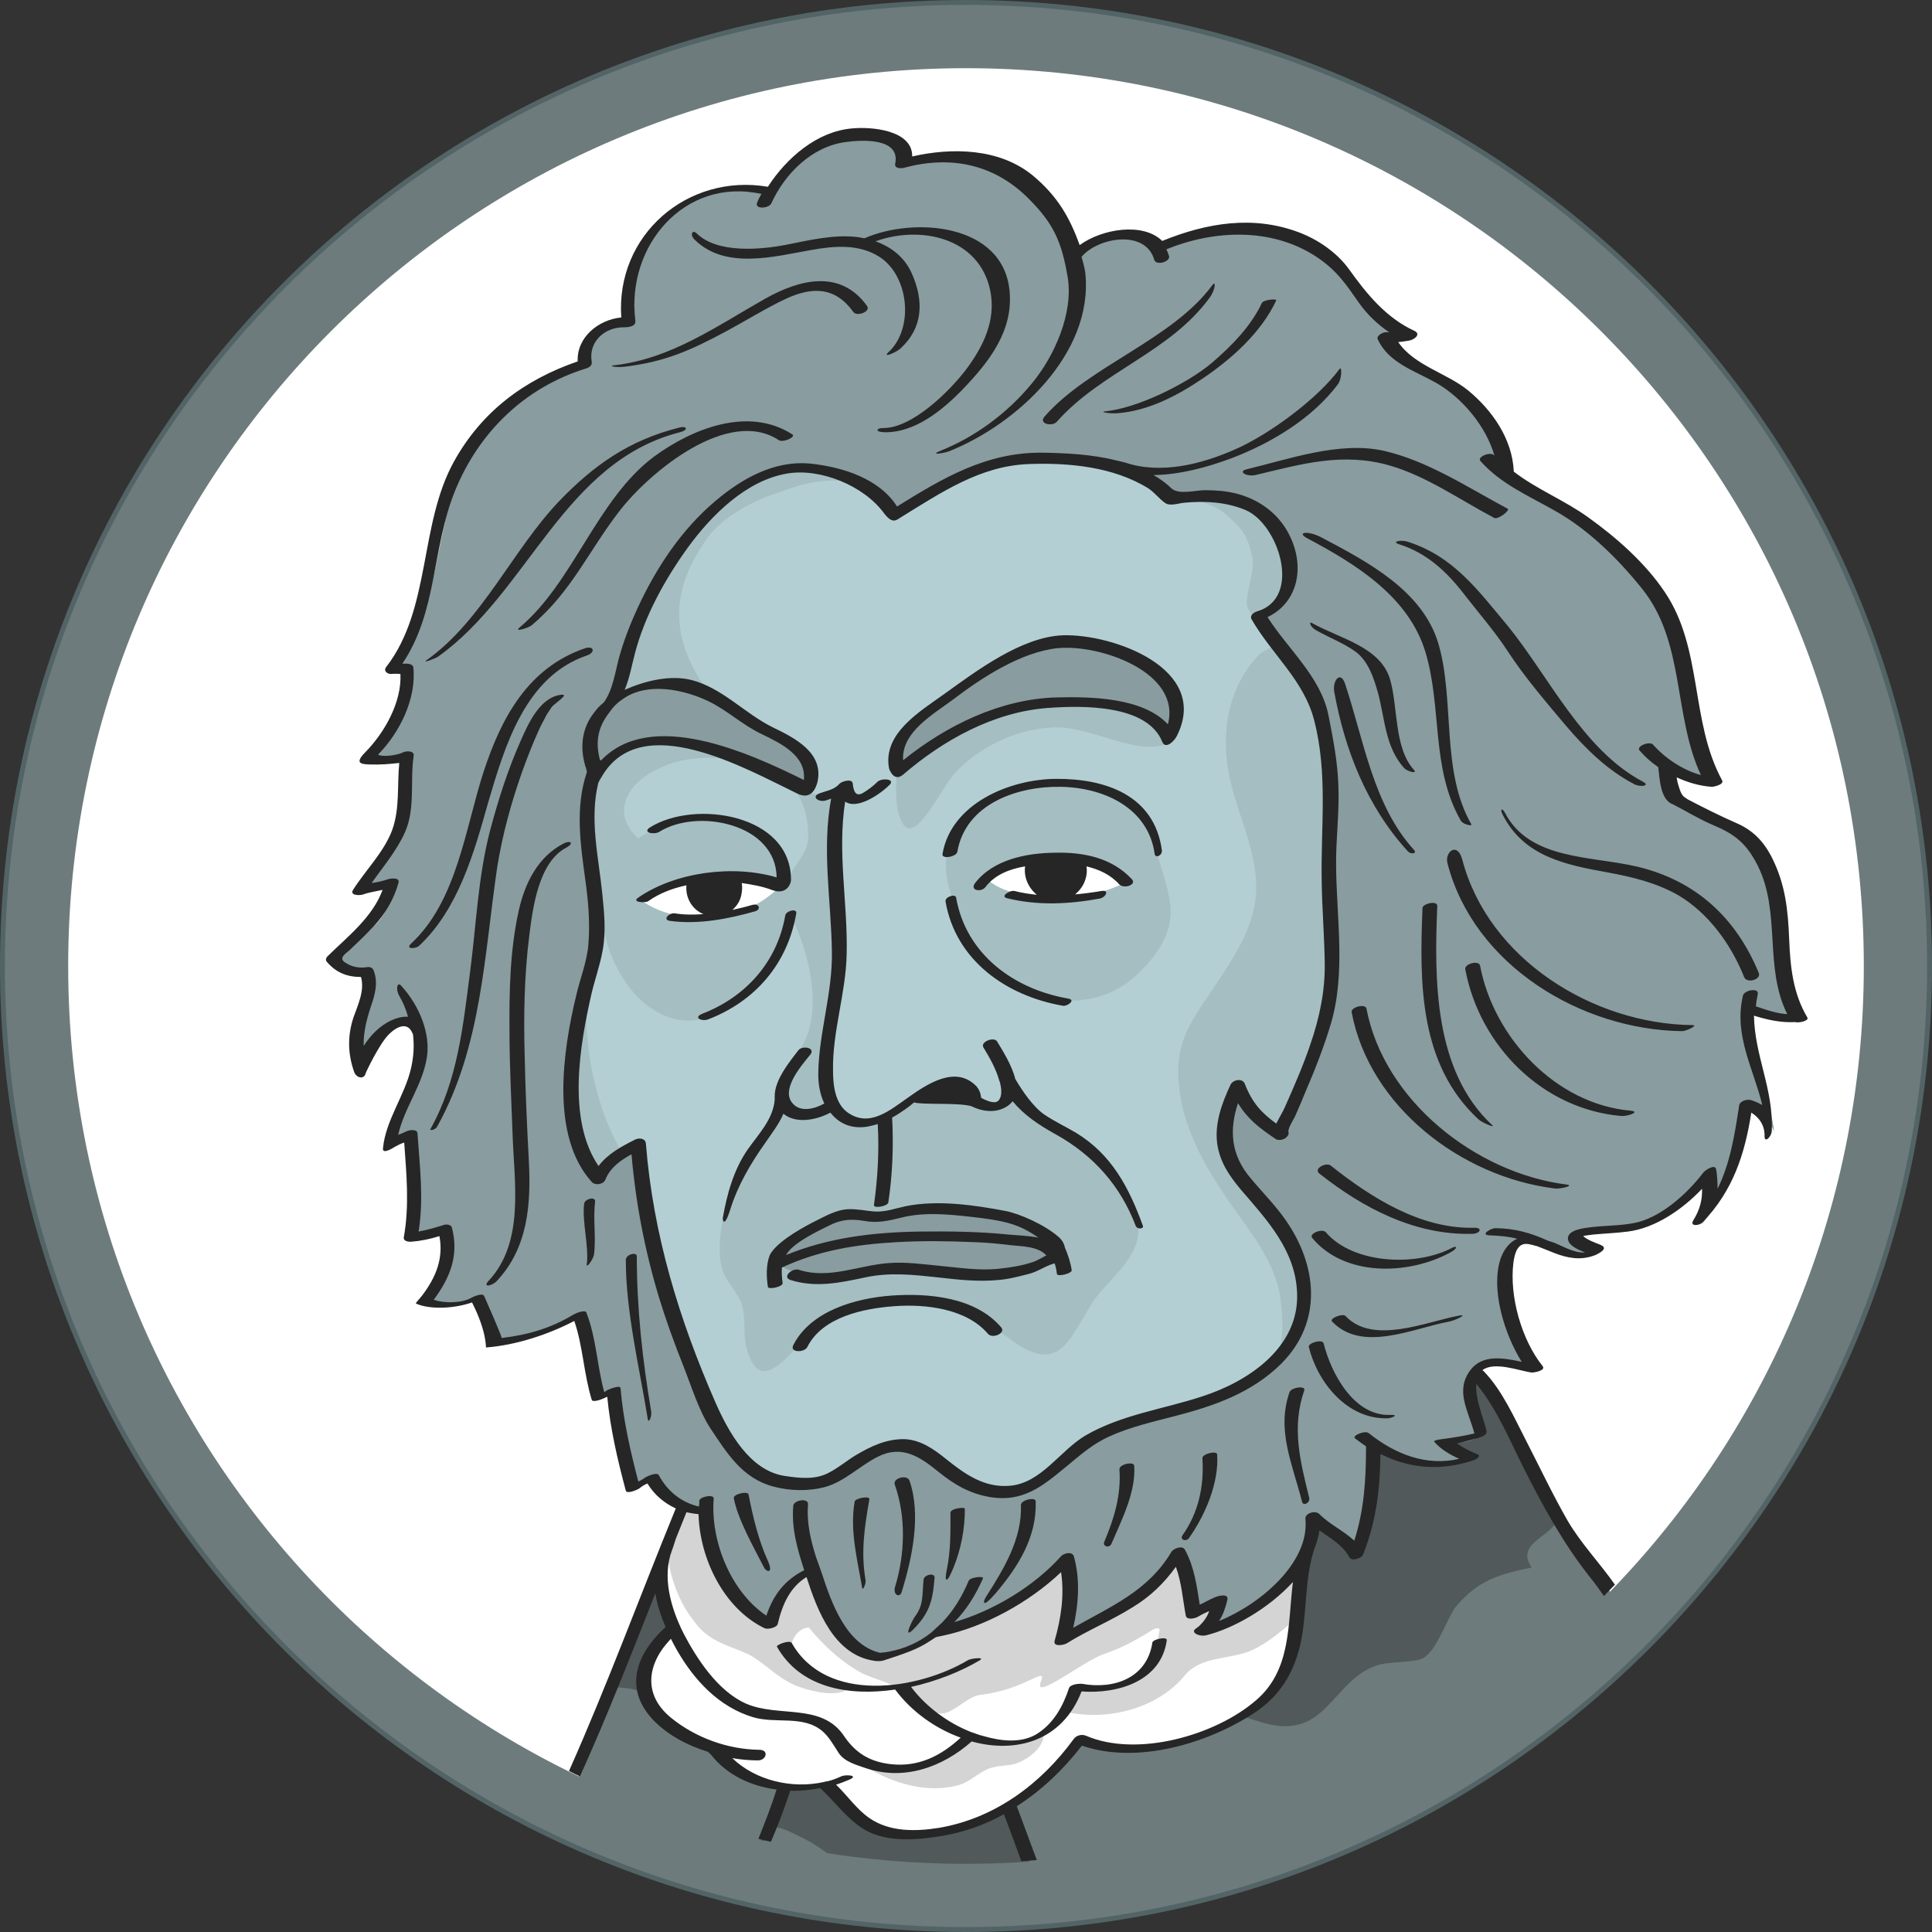<svg id="Layer_1" xmlns="http://www.w3.org/2000/svg" viewBox="0 0 510 510"><rect x="0" y="0" width="510" height="510" fill="#333333" stroke="none"/><style>.st0{fill:#fff}.st1{fill:#536466}.st2{fill:#323c3d}.st3{fill:#ccc}.st4{fill:#748b8e}.st5{fill:#a6c7cb}.st6{fill:#95b3b7}.st7{opacity:.15;fill:#fff}</style><circle class="st0" cx="255" cy="255" r="246"/><path id="XMLID_13_" class="st1" d="M153.2 479.7l37.6 14.3 38.2 7.8 41.7 1.8 43.5-10.1 49.5-17.9 38.8-20.9 27.2-24.3c-.1-.2-.1-.4-.2-.5-2.2-6-5-11.4-8.8-15.8-9.3-12-12.3-21.8-19.3-34.9-3.3-5.5-6.1-11.4-9.9-16.9-6-8.2-6.5-6-15.8-3.3-18.5 4.9-38.7 4.4-57.8 8.7-33.8 7.1-68.1 10.9-101.9 17.4-12.5 2.2-24 2.2-33.2 11.4-8.7 8.7-10.9 21.3-14.7 32.7-4.4 12-15.3 42.5-17 42.3-2.4-.3-5.7.4-9.5 1.7l11.6 6.5z"/><path id="XMLID_49_" class="st2" d="M198 492.6c-.5 1.3-1 2.6-1.4 3.8 2.5-4.4 4.7-8.8 6.5-13.7-1.9 1.1-2.7 4.4-5.1 9.9zm52.8-19.3c-10-.7-19.3-3.6-28.5-6.4-15.7-6.4-13.6-7.1-17.1 8.6-.6 2.5-1.3 4.9-2.1 7.2 1.5-.8 3.6-.2 7.8 2 7.8 3.6 10 7.8 18.5 10.7 8.6 3.2 19.9 3.6 28.4 8.1h18.9c-2.9-7.2-5.8-14.4-9.2-21.7-4.3-9.9-4.5-7.7-16.7-8.5zm-77.8-56l-.9-.4c-1.5 4.7-3 9.6-5.1 14.3-1.7 4.3-4.7 9.2-4.9 14.1 2.8.4 6 .2 8.1 2.1 0-3-.2-5.3 1.5-8.1 1.3-2.4 4.5-7.3 5.6-9.4 1-2.4-3.5-12.9-4.3-12.6zm236-18.9c-1.1-8.8-12.4-28-18.6-35-11.4-12.1-25.4-2.1-38.2 7.2-17.8 12.1-20.7 24.3-21.4 44.2-.7 13.6-2.9 29.2-13.6 37.8 8.6-2.9 15.7 4.3 24.3 2.9 9.3-1.4 12.1-12.1 21.4-15.7 3.6-1.4 10-.7 12.8-2.1 3.6-2.1 5.7-9.3 8.6-13.6 5-5.7 9.1-8.2 20-10.3-4.4-6.8 5.5-7.9 7-13.1l-2.3-2.3zM195.9 498.6c.9-2.4-.2.2.7-2.1-1.4 2.4 2.2-.3.7 2.1h-1.4z"/><path id="XMLID_14_" class="st0" d="M180.7 398.5c-3.2 4.8-6.7 10.2-6.4 16.3.3 5.1 5.1 12.4 2.9 17.2-1.6 3.2-5.4 4.8-6.4 8.9-1 3.5-.6 6.1 1.3 9.2 3.5 6.4 12.4 7.7 18.5 11.2-1.6 4.5 13.1 10.5 17.5 11.2 3.2.3 7.7-1.9 10.5-.6-.3 0 2.9 3.5 3.2 4.1 1.3 1.3 2.9 2.6 4.1 3.8 12.1 10.2 33.5 1.6 44.3-6.7 3.2-2.2 6.7-5.1 9.2-7.7 4.8-4.5 3.2-6.1 9.9-5.1 7 1 13.8 1.2 21.2-.1 16.3-3.2 30.2-15.6 31.2-32.5.3-4.8.6-10.2.3-15-4.8 9.3-14.7 13.7-23.9 17.2 1-1.6 1.6-3.2 1.9-5.1-6.4 4.8-6.7-9.3-8.9-13.7-3.5 8.9-21.4 18.5-30.3 20.4 1.3-5.7 1.6-13.1.3-19.1-1.6 3.8-7.7 6.1-10.8 8.6-4.1 2.9-8.6 5.1-13.4 6.7-5.1 1.9-8.6 3.5-13.1 6.1-3.5 1.6-8.3 4.5-12.1 5.1-.3-3.2-3.2-1.9-5.4-3.2-2.6-1.6-3.8-3.8-5.4-6.1-3.5-4.8-6.7-9.6-8-15.3-3.8 2.9-7.3 10.2-8 15-2.9-1.9-6.4-1-8.9-3.5-1.6-1.3-5.4-6.4-6.1-8.3-1.3-2.9-1-6.7-1.6-9.9-.6-2.9-1.9-5.7-2.2-8.9-1 0-4.5-.3-3.5-.3"/><path id="XMLID_32_" class="st3" d="M342.9 413.9c-6.6 5.5-14 13.7-22.8 16.2 8.8-9.9 7.4-21.4-5.2-27.4-9.9-4.4-25.2-.3-35.9.5-18.4 1.4-37.3 7.7-55.9 2.7-9.6-2.5-18.9 0-28.5-.5.5-3.3-6.9-12.6-10.7-11.2-3.6 1.1-7.1 10.7-6.9 12.9l-.8.3c-.3 6.6 2.7 15.1 6.6 20 4.1 6 8.8 6.6 14.8 9.3 4.7 2.5 8 6.9 14 8.8 3.3 1.1 9.9 2.7 12.6 0-3.8-1.4-13.2-3.8-15.1-7.7-1.4-3 .8-8 4.4-8.2 3.8 4.7 9.1 9.6 14.5 12.3 5.2 2.2 8.8 2.7 12.9 6.3 2.2 1.6 4.9 4.4 8 4.1 3-.3 6.7-4.6 9.9-4.9 12.2-1.4 17.8-8.1 15.9-3.3-1.9 4.9 11.2-5.5 16.5-7.4 5.1-1.7 9.1-4 13.3-6.6.6-.4 1.7-.3 1.6.1-.9 5.8-2.4 10.8-8.1 13.6-2.7 1.1-9.2 1.9-12.2 2.5-4.7.5-1.8 1.4-4.8 5.5 11.2 2.7 24.7-.8 31.8-9.6 4.1-4.9 11.2-4.1 17-6.3 5.2-2.2 8.5-5.5 12.6-8.8.3-4.4.8-8.8.5-13.2zm-86.6 44.6c-2.1.2-3.5 3.3-5.8 4.5-4.4 2.3-5.9 4.1-11.2 4.2-2.5.1-7 .2-10.5-.7 7 4.4 16.4 7 24.3 4.7 2.9-.8 5.2-3.3 8.1-4.4 2.3-.8 4.6-.6 6.8-1.2 3.1-1 7.5-4.1 7.5-7.7-3.9.6-3.7 2.4-7.8 2.5-2.2.1-9.3-2.1-11.4-1.9zm-30.9 6.6c.8.7 2.1 1.1 3.4 1.5-1.2-.8-2.4-1.6-3.4-2.4v.9z"/><path id="XMLID_12_" class="st4" d="M462.2 267.9c4.1-.3 8.2 0 11.8 1.2-5.7-10.7-4.3-24.7-5.7-36.3-1-8.3-7.3-11.3-14.3-15.7-5-3-16.3-6.7-14.7-13.7 3.7 1 9 1 11.7 3.7 0-3.3-2-6.3-3-9.3-5.3-15.3-.3-30.3-11.7-43.7-5.7-6.7-12.7-14-20.3-18.3-5.3-3.3-18-7-20-13.3.3 0 .7.3.7.3.3-9-8.7-18.3-16.3-22.3-5-2.3-21.7-9.7-8.7-13-4-2.7-8.3-6.3-11.3-10.3-2.3-2.3-3.3-5.7-6.3-7.3h-.1c-.6-.6-1.5-1.4-2.7-2.2-5-3.5-12-6.5-17.5-6.5-10.2-.5-19.1 1.4-28.8 3.8-.4-.2-.7-.3-1.1-.4-4.7-7-14.3-.3-20.1 1.1-3.5-7.5-12.5-18-19.5-22-8.5-4.5-16.5-2.5-24.5-1 0-8.5-16.5-7-22-5-8.5 3-12.5 10-13.5 14-20-7-32.5 8.5-37 16.5-3 6 3.5 17-2.5 17-7 0-10 6-10.5 12l-2-1c-12 4.5-23.5 13.5-29.5 25.5-8.5 16.5-6 40-19 54.5 10-3-2 20.5-6.5 24 3-.5 6.5.5 9.5.5.5 13-3 24.5-12.5 34 1.5-.5 7-1 8.5-1.5 1.5 10.5-9 14.5-15 20.5 7 2.5 11.9 2.6 8.5 11.5-.5 5.5-2 11-.5 16.5 3-6.5 12-18.1 15-8 2.6 8.8-5 20-7.5 28 9.5-6 6.5 19 5.5 24.5 3.2.6 6-1.5 9.5-1-.5 9 1.5 10-5 18 2.9 1.1 9 2 12.5 0 2.5 3 4 8 4.5 11.5 6.2.3 16-4 23-7 1.5 6.5 4 14.5 5.5 21 1.5-.7 2.9-1.3 4.3-1.9 1.4 7.8-.7 18 4.2 25.9 6-5 11.5 7 19.5 6 3.5 13 5 23.5 17 30.5.5-6 5-12 10.5-14 1.5 5.5 7.1 18.6 16 22 5.8 2.2 16-4.8 22-11.3-.5 2.5-2.5 2.8-3 4.8 14.5-1.5 20.3-8.5 33-18.5 0 7 1 13.5-1.5 20.5 12.5-9 23.8-7.4 30.3-22.4.5 5 5.2 11.6 4.2 16.6 4-2 2.8-4 7.3-3.5-1.5 3.5-1.5 3.2-3.5 6.2 16.4-3.7 24.9-15.2 28.3-27.8 4.5 1.5 8.5 5 11.2 9.6 3-9 5.8-21.7 3.3-31.2 5.9 7.3 19.3 7.2 25.8 5.2-1.2-1.6-3.5-4-5.2-5.2 2.4 1.3 5.4.3 8.3-1-1.5-8.5-9.2-23.9 14-17.5-3.5-4.5-10-30-3.5-33 6-3 19.5 8 19 0-2.5-.5-5.5 1-3.5-2 1-1.5 9-2 11-2 7-1 18-7.5 23-13-.5 3 1.4 4.9-1.5 11.5 4.5-6.5 8-11 9-19 1-5 1.5-8 5-12.5 2.5 3.1 3.9 4.3 5 7-.6-7.3-6.7-21.3-6.1-30.8z"/><path id="XMLID_10_" class="st5" d="M337.3 300.1c5.2-7.6 11-23.4 12-32.7 1.7-14.1 1.8-28.9 1.5-43.4-.3-8.6.3-24.9-1.7-33.5-2.4-8.6-4.9-9.1-9-16.7-1.4-2.4-6.5-7.6-6.2-10.4.7-3.4 6.2-5.9 6.9-10 1.4-7.9-4.4-18-12.6-21.1-6.9-2.4-11.5-.3-18.7-2-7.2-1.4-13.4-7.2-21.3-8.9-15.1-3.1-32.7 1.4-45.4 10l-.7.7c.7-.3-5.2 3.4-7.2 4.1-.2 0-.5.1-.7.1l1.1-1.5c-3.7-9.7-19.1-12.4-27.9-10.7-12.1 2.4-24.6 13.6-29.9 24.5-3.3 6.7-7.4 12.6-9.4 19.9-1.7 6.1-4.9 10.2-5.5 16.5-5.9-.9-8.6 14.6-4.5 16.6-.3 5.9-3.4 11.6-3.1 17.8.3 5.2 1 11.3 1.8 16.5 1.9 13.3-1.3 24.7-3.1 38.2-1.7 13.1-3.5 24.9 4.7 35.8 1.2-3.2 5.6-7.7 9.3-7.1 1 5.5 1.8 11.1 3.5 16.8 1.9 6.2 3.7 12.8 5.2 19 2.7 11.5 5.8 21.5 10.3 32.6 2 5 4.1 9.4 7.5 13.5 2.8 3.5 8.7 6.5 13.1 7.3 1.4.2 1.8-.1 3.2-.4 1.1-.3 2.3-.2 3.1-.4 1.5-.4 3.1-.1 4.5-.7 1.5-.6 1.8-1.5 3.1-2.3 2.3-1.5 4.6-2.8 6.9-4.1 2.5-1.4 6.1-1.1 7.7-3.7 2.2 2 8 3 10.8 4.6 4.8 2.8 13.2 9.5 18.7 8.8 9.3-.7 12.9-8.1 20.8-12.6 8.6-5.2 14.5-6.9 24.1-9.3 16.5-4.5 42-15.8 33.4-37.5-1.7-4.5-5.9-9.6-8.6-13.7-2.8-4.1-4.1-6.6-7.2-10.7-5.2-7.6-4.8-13.4-.7-22 2.6 2.5 8.1 8.7 10.2 12.1z"/><path class="st6" d="M251.7 204.5c6-6.9 16.2-11.9 25.4-12.4 8.8-.9 19.1 5.5 27.4 5 12-.9-3.4-8.3-8-9.7-6.9-2.3-14.8-2.3-21.7-1.8-8.8.5-37 6-37 17.6l-.9.5c-.5 2.3-.5 6.5 0 9.7 2.8 13.8 10.2-3.3 14.8-8.9zm-66-23.6c-8.4-12.7-8.8-24.6.3-37.8 3.7-6 12-10.6 18.9-12.9 5.1-1.8 11-4 18.5-3.2-9.7-11.1-34.2 4.3-41.1 13.1-9.7 11.6-18.5 28.5-18 43.3 7.6-3.6 15.4-3.8 21.4-2.5zm.3 0c-.1 0-.2 0-.3-.1.1.2.2.4.3.5v-.4zm-31.1 85.5c0-.2.1-.4.1-.6 0-.2.1-.4.1-.7.4-2.3-.1-1.5-.2 1.3zm175.8-118.7c.5 3.2-2.3 10.2-1.4 12.5 1.2 3.1 3.1 3.6 5.2 2.4.7-2 4.1-3.7 5.2-7.6 1-3.6 0-11.4-1.6-14.5-5.9-11.9-15.1-7.5-23.2-9.5 0 0 0 1.1-.1 1.1 3.9.4 7.4 2.1 10.3 5.1 3.3 2.6 4.7 5.8 5.6 10.5zm-44.4 154.9c-6-6-13-6.3-19.3-13.6-4.2 5.1-9.8 0-14.9-.4-6.5-.5-10.2 2.3-16.2 4.6-6.2 1.8-8.2 5.3-14.6.1-.3-2-3-7.4-3-9-.5-9.2 4.2-18.5 3.8-27.7-.5-8.8-1.4-12.8-.4-21.6.5-7.4-1-17.4-.5-25.9-6.4 2.1-9.2-.9-14-3.2 3.6 2.9 5.8 7.1 6.1 13.4.5 6-2.8 7.4-5.1 12.5-1.5 3.1-2.4-2.1-3.2-6 0 0-10.2-10.6-19.9-9.7-6.4.9-12 2-16.6 5.2-6.5-5.6-4.4-13.7 5-18.2 6.9-3.7 16.6-3.7 24-1.8.6.2 1.1.3 1.6.5-.7-.4-1.4-.7-2.1-1-8.3-3.7-17.6-7.4-26.3-5.5-23.9 4.6-13.5 27.6-13.2 44.9 0 1.7.3 2.8 1.4.7.7 15.6 13.3 33.1 28.9 27.4 14.4-5 21.1-26.4 21.7-25 3.7 7.9 6.5 19.2 4.2 28-1.7 6.7-8.3 12.7-7.1 19.5-7 13.4-17.8 25.1-16.5 41.3.5 5.5 3.2 6.9 5.5 11.6 1.4 3.7.5 7.9 1.4 12 4.2 15.3 12.9-1.8 19.9-6 17.1-10.6 35.1-7.3 50.8 4.6 11.6 7.9 14.3 0 19.9-9.2 4.2-7.4 13.9-12.5 12.9-22.2-.8-6.1-9.5-15.6-14.2-20.3zm-79.9-9.4l.3-1c-.1.3 0 .7-.3 1zm.4-1.3c-.1.1-.2.2-.2.3l.2-.7c0 .2.1.3.2.5-.1-.1-.1-.1-.2-.1zm70.3-86c-6.9.5-27.9 8.4-27.3 20.7-1 7.3 4.4 17.9 7 22.3 5.5 9.2 14.3 15.3 25 15.3 10.6 0 17.6-4.6 23.6-12.9 6.5-9.7 2.8-15.7 0-26.3-3.4-13.6-14-19.6-28.3-19.1zm61.5 94.6c2.6-10.4 8.8-20.8 11.4-31.7 2.1-9.4 1.6-20.8.5-30.1-1.6-20.8 5.1-40.5-6.8-58.2-2.1-3.1-5.6-6.5-7.5-10-.9.6-2.8 1.3-3.7 2.2-7.9 7.9-10.2 19.9-8.3 30.5 1.8 10.6 7.4 20.3 7.4 31 0 10.6-6.5 19.4-12 27.7-6 8.8-9.7 14.3-8.3 25.4.9 9.2 6 19.4 11.1 26.8 5.5 8.8 12.9 16.2 15.3 26.8.9 4.6 1.8 15.7-1.8 19.4l.5-.5c.5.5 1-.2 1.6.2 6.3-8.2 9.8-17.2 5.5-26.7-6.2-15.1-32.7-27-16.6-46.2-.2 6.1 7.1 10.3 11.7 13.4zm-139.4-98.7c2.4 1.2 5.1 2.7 8 4.1-2.2-1.7-4.9-3-8-4.1zm-44.3 62.6c-2.5 13.9-6.7 32.7 2.1 46.1 2.3-2.3 4.5-4.7 7.3-6.1-6.5-10.7-10.2-26.8-9.4-40z"/><path id="XMLID_23_" class="st4" d="M271.1 322.3c-2.9-1.5-6.9-1.5-10.1-2.2-6.5-1.1-14.1-2.2-20.7-1.1-3.6.7-6.9 2.5-10.5 2.5-3.6 0-5.4-1.8-8.7-.7-3.6 1.1-17.8 10.9-16.7 13.4l.7-.7c9.4 6.5 21.4 1.8 31.9 1.4 14.1-.7 31.5 5.8 43.1-4.3-3.2-2.5-5.4-6.5-9-8.3zm17.6-151.6c-16.9-2.4-28.6 6.2-42.3 15.1-2.4 1.7-18.9 16.2-7.6 16.9 2.8 0 7.6-5.9 10-7.2 3.1-2.1 6.5-3.4 10-4.8 13.1-4.8 32.7-9.3 45.1-1.4 1.4 1 3.4 3.1 4.1 3.4l.7.3c6.2-13.3-7.2-20.2-20-22.3zm-75 35.8c7.2-4.8-11.4-14.8-14.1-16.5-9.6-5.5-18.6-11.4-29.9-8.6-5.5 1.4-11.4 4.5-12.7 10-.3 2.1 0 5.2 0 7.6 0 1.7-.3 4.8 0 3.8l.7 1c8.9-11.7 21-9.6 35.8-5.9 3.7.7 17.4 10.3 20.2 8.6z"/><path class="st0" d="M260.1 231.7c4.6 4.4 11.7 4.9 17.5 5.1 7.1.2 13.4-.6 20.3-4.3-5-4.7-12.9-5.9-19.7-5.9-6-.2-15.1.6-19.2 5.7m-53.4 2.1c-5.6 4.8-7.4 5.2-13.3 6.6-6.2 1.4-15 2.2-22.7-3.1 9.9-8.1 26.1-6.6 36.4-4.9"/><path class="st1" d="M0 255C0 114.2 114.2 0 255 0s255 114.2 255 255-114.2 255-255 255S0 395.8 0 255zM87.4 87.4C44.5 130.3 18 189.5 18 255s26.5 124.7 69.4 167.6C130.3 465.5 189.5 492 255 492s124.7-26.5 167.6-69.4C465.5 379.7 492 320.5 492 255s-26.5-124.7-69.4-167.6C379.7 44.5 320.5 18 255 18S130.3 44.5 87.4 87.4z"/><path d="M214.1 66c6.1-1.1 12.7-1.7 18.2 1.9 7.7 5.1 9 18.9 2.2 25.1-1.7 1.6 2 .1 3.2-1 6-5.5 6.2-12.6 3-19.8-1.9-4.3-5.4-7-9.6-8.5 11.9-4.3 27.4-1 30.3 13 1.6 7.9-1.9 14.9-6.5 21-4.3 5.6-14.2 15.5-22 15.3-1.4 0-2.1 1 .5 1.1 8.1.2 15.5-5.9 20.8-11.4 7-7.3 13.3-15.4 12.3-25.9-1.7-17.9-25.3-19.6-38.3-13.9-.5-.1-1.1-.2-1.7-.3-6.3-.8-12.8.8-18.9 2-6.7 1.3-18.2 2.4-23.7-3-1.2-1.1-1.8.4-.6 1.6 8.1 8.1 21.1 4.5 30.8 2.8zm-16.5 328.5c-.2-1-4.1-.1-3.9 1 1.1 5.7 5.4 13.2 8 18.3.5 1.1 2.7 1.9.9-2-2.4-5.3-3.9-11.6-5-17.3zM164.9 96.8c10.7-1.3 17.4-4.3 26.9-9.4 5.2-2.8 10.3-6 15.6-8.5 7.1-3.3 13.1-3.2 17.9 3.5.9 1.2 4.6-.1 3.6-1.6-7-9.8-17.8-7.1-27-1.9-12.9 7.3-24.6 15.7-39.5 17.5-2.1.1-.2.7 2.5.4zm7.8 23.7c-15.1 11.2-21.3 33.2-35.5 45.1-1.7 1.4 2.2.2 3.1-.5 10.6-8.9 15-19.6 23.3-30.3 8-10.3 28.7-27.4 42-18.6 1.1.7 4.5-.8 3.6-1.5-11.7-7.6-26.7-1.4-36.5 5.8zm-18.5 197.2c-.6 4.7 1.3 11.3.7 16-.2 1.4 1.7-1.3 1.9-2.5.6-4.7-.3-9.3.3-14 .1-1.5-2.7-.7-2.9.5zm13.9 13.9c0-1.2-2.9-.5-2.9 1 0 13.7 3.6 28.4 5.8 42 .2 1.3 1.1-.6.9-2-2.3-13.6-3.8-27.2-3.8-41zm-18.7-107.8c2.3-1.2 1.2-2.1-.7-1.1-6.7 3.5-10.1 10.4-11.7 17.4-2.4 10.6-2.6 21.7-2.5 32.5 0 8.9.5 17.8.8 26.6.4 12.9 3.3 28.7-6.4 39-1.6 1.8 1.1 1.2 2.2 0 8.3-8.8 9.1-20.4 8.5-31.8-.5-9.2-.9-18.5-1.1-27.7-.3-10.5-.1-21.2 1.2-31.6.9-7.2 2.4-19.4 9.7-23.3zm-11.7-19.7c1.4-3.9 2.9-7.8 4.6-11.5.6-1.4 1.4-2.7 2.1-4.1l1.2-1.8c.7-1 5-3.6 2.5-3.3-5.5.7-8.5 7.3-10.5 11.8-3.5 7.8-6.1 16-8.3 24.3-3.1 12-3.6 24.8-5.2 37-1.9 14.6-3.3 28.7-10.5 41.6-.2.4 1.3.2 1.8-.7 11.8-21.3 12.4-45.3 15.9-68.8 1.4-8.5 3.6-16.5 6.4-24.5zM155 173c2.2-.8 1.8-2.6-.5-1.9-15 5.1-22.1 18.2-26.8 32.5-4.9 15-7 34.2-19.2 45.5-1.6 1.5 1.2 1.4 2.1.6 10.4-9.7 14.6-24.8 18.3-38 4.4-14.9 9.8-33.2 26.1-38.7zm-39.3.3c23.8-17 33.1-51.4 63.8-59.2 2.3-.6 1.9-1.8-.3-1.2-13.1 3.3-22.5 9.9-31.7 19.5-12.1 12.7-20.3 31.5-34.8 41.8-1.6 1.1 2.3-.4 3-.9zm248 9.4c1.9 6.9 1.9 14.5 7 20.1.9.9 3.5 1.5 2.6.5-5.4-5.9-4.2-16.8-6.4-24.1-2.6-8.5-13.4-10.7-20.5-14.7-1-.6-.6.9.9 1.8 3.5 2 7.3 3.4 10.5 5.7 3.4 2.5 4.8 6.9 5.9 10.7zm24.7 34.9c-8.1-14.1-4.3-32.7-8.7-47.7-4.2-14.1-18.9-21.7-31-28.1-3.5-1.8-6.6-1.3-3.6.3 12.8 6.8 26.8 15.4 31.2 30.1 4.4 14.7 1.4 30.6 9.3 44.4.5 1 3.1 1.6 2.8 1zm-16.7 7.2c.8.8 2.4.5 1.6-.4-10.8-11.8-13.3-29.1-18.2-43.8-1.2-3.7-3.4-1-2.9 2 2.8 15.4 8.6 30.3 19.5 42.2zm3.8 14.9c-.8 19.8-.9 41.3 14.8 55.8 1 .9 4.6 2.4 3.6 1.5-15.4-14.3-15.3-38.4-14.5-57.8.1-1.6-3.8-.7-3.9.5zm38.1 73c-24-3-48.3-22.2-52.9-46.5-.3-1.3-4.1-.4-3.9 1 4.7 24.9 28.9 43.4 53.4 46.5 1.3.3 5.6-.7 3.4-1zm16.9-19.5c-19.8-1.7-36.2-19.3-39.8-38.3-.3-1.5-4.2-.5-3.9 1 3.8 20.2 20.4 36.9 41.2 38.7 1.7.1 5.1-1.1 2.5-1.4zm-99.1-167.8c12.2-2.9 23-6.1 35.5-2.5 9.7 2.8 18.6 9.1 27.5 13.8 1 .6 4.3-2 3.6-2.4-10.5-5.6-21-12.6-32.7-15.3-11.7-2.6-25 2.2-36.3 4.9-2.3.6.1 2 2.4 1.5zm-39.9-16.8c-.9.1.8.6 3.3.5 8.3-.6 15.9-4.6 22.7-9.2 7.7-5.2 15.4-12.1 19.4-20.6.2-.5-3.4-.2-3.8.7-3 6.3-8 11.3-13.2 15.8-6.4 5.4-19.8 12.1-28.4 12.8zm155.2 162c-26.2-.3-53.8-17.4-60.7-43.7-1.3-4.8-4.7-2-3.9 1 7 27 35.4 44 62 44.3.9 0 4.5-1.6 2.6-1.6zM279 111.3c11.8-13.3 29.7-18.2 40.3-32.7 1.5-2 1.8-4.8.7-3.3-10.6 14.4-32.6 21.3-44.3 34.7-1.6 1.9 2.1 2.7 3.3 1.3zm92.6 31.7c-1.8-.6-4.5 0-2.2.7 7.3 2.3 12.6 7.3 17.2 13.3 3.8 4.9 8 9.7 11.4 14.9 4.5 6.9 10.1 13.4 15.4 19.7 5.2 6.1 10.9 11.7 18 15.4 1.7.9 4.4.4 2.2-.7-15.8-8.4-24.7-27.7-35.6-41.1-7.8-9.3-14.2-18.3-26.4-22.2zm60.7 85.8c-12.1-2.9-28.5-1.7-35-14.2-.8-1.5-1.5-1.1-.5.7 5.6 10.8 16.5 13 27.6 15 6.5 1.2 12.8 2.7 18.6 6 8.1 4.8 14 13.1 17.4 21.6.7 1.8 4.5.7 3.9-1-6-14.6-16.6-24.4-32-28.1zM225.6 396.4c-1.3 7.6.7 15.2 2 22.8.1.8 1-1 .9-2-1.3-7.5-.3-14 1-21.5 0-.9-3.8-.2-3.9.7zm113.8-74.3c-2.7-3.9-6.2-7.4-9.2-11-5.4-6.3-5.7-12.9-3.4-19.9 2.4 4 5.4 6.4 9.7 9.3.7.7 2.4.5 3.2-.4.4-.4.6-.9.4-1.3-.1-1.1 1.4-3.3 1.8-4.2 1-2.2 1.9-4.4 2.8-6.6 2.5-5.8 4.8-11.7 6.6-17.7 4-13.5 1.5-27.8 1.4-41.7-.1-7.1.9-14.1.6-21.2-.2-6.3-1.4-12.4-2.6-18.5-2-10.2-10.7-17.5-16.1-26 8.8-4.2 10.2-15 4.6-23.7-3-4.6-7.7-7.6-12.8-8.9-2.7-.7-5.5-.9-8.3-.9-2.6 0-6.9 1.3-8.9-.5-1.4-1.4-3-2.5-4.7-3.5 7-.1 14-2 20.5-4.4 10.5-4 21.4-10.5 28.2-19.6 1-1.3 1.1-4.9.4-4-5.8 7.9-18.6 17.3-27.5 21.2-8.8 3.9-19.6 6.7-29.1 3.5-.3-.1-2.1-.5-2.5-.6-6.4-1.6-13.3-1.9-19.2-2-14.9-.2-26.4 6.7-38.5 14.2-4.7-7.4-14.4-10.4-22.7-11.3-9.6-1-18.2 3.9-25.2 9.8-8.9 7.5-15.5 17.4-20.4 27.9-2.1 4.5-3.9 9.1-5.2 13.9-.9 3.5-1.6 8.3-3.9 11.4-1.6 1.4-1.4 1.2-2.8 3-2.7 3.6-3.7 8.3-2.1 13.8.1.3.5 1.3.4 1.7-3.1 9.2-1.7 18.8-.4 28.3.8 5.7 1.3 11.5.8 17.3-.4 4.5-2.2 8.9-3.2 13.3-3.5 14.5-6.9 37 4.1 49.2.9 1 3.1.7 3.6-.6 1.3-3.2 4-5.1 6.9-6.7 1.1 12.8 3.5 25.3 7.2 37.6 1.9 6.2 4.1 12.3 6.5 18.3 2.1 5.3 4 11.6 7.1 16.4 4.4 6.6 8.4 13.2 16.6 15.4 4.4 1.2 9.4 1.3 13.8.1 5-1.4 9-5.5 13.7-7.9 6.4-3.3 11.2-.1 16.1 3.9 4.2 3.4 8.3 5.8 13.7 6.7 8.7 1.4 13.8-2.9 20-8 3.8-3.1 6.8-5.9 11.4-8 5.5-2.5 11.6-3.9 17.4-5.4 10.4-2.7 20.2-6.1 28-13.8 11.1-11.1 9.5-26 1.2-37.9zM160.9 188c1.1-1.6 2.2-2.6 3.7-3.6 6.4-4.4 15.9-2.4 22.4.7 5 2.4 9 6.3 14.1 8.7 5 2.4 11.8 5.7 11.1 12.1-14.7-7.3-40.4-18.9-53.5-5.2h-.3c-1.4-5.1-.4-9 2.5-12.7zm156.5 180.6c-10.3 3.4-21.3 4.8-30.8 10.3-6.8 4-11.7 12.6-20 13.3-6.7.6-11.8-3-16.8-7-3.2-2.6-6.7-5.1-11-5.3-4.8-.1-9 1.9-13 4.3-2.3 1.4-4.4 3.2-6.9 4.5-3.6 2-7.9 1.5-11.8.9-9.2-1.4-14.8-11.6-18.2-19.3-9.6-21.9-16.5-44.4-18.4-68.4-.1-1.4-1.7-1.6-2.8-1.1-3.6 1.8-7.3 3.8-9.7 7-8.4-12.3-4.9-32.1-1.9-45.3.9-3.9 2.3-7.7 3-11.7.9-4.9.4-9.9-.1-14.8-1-9.8-3.4-19.6-1.1-29.2.1-.4.8-1.6.9-1.7 10.4-18.1 38-2.2 51.7 4.4 4.1 2 5.1-2.4 5.3-3.1 1.7-7.7-6-11.6-11.8-14.4-7.5-3.7-13.3-10.4-21.5-12.5-5.6-1.4-12.2.2-17.6 2.6 1.3-3.1 1.9-6.6 2.7-9.6 2.6-10 8-19.7 14-28 6.2-8.5 15.4-17.7 26.2-19.5 8.7-1.5 20.2 3.2 25.5 10.4 2.4 3.2 3.4 1.8 4.6 1.1 10.6-6.5 20.8-13.5 33.6-14 10.6-.4 22.4.7 31.6 6.4 1.7 1.1 2.9 2.8 4.5 3.9 1.3.9 3.7 0 5.1-.1 5.4-.5 10.9-.2 16 1.9 8.8 3.6 15.2 23.3 3.1 26.8-.9.3-2 1.1-1.4 2.1 5.3 9.2 13.8 16.1 16.5 26.6 3.7 14.3 1.7 28.3 2 42.8.1 7.1.7 14.2.8 21.4.1 7.4-1.4 14.4-3.8 21.4-1.9 5.6-4.3 11.1-6.7 16.5-.5 1.2-1.5 2.8-2.3 4.4-3.7-2.7-6.3-5.3-8.3-10.5-.6-1.6-3.2-1.1-3.8.3-2.2 4.7-4.2 10.1-3.5 15.4.7 5 3.2 8.6 6.4 12.4 6.9 8 14.3 16 14.7 27.1.6 14.4-12.9 23.4-25 27.3zm65.3-37.9c2.3-1.2 1.9-2 .6-1.3-9.4 5-26.1 4.3-33.3-4.1-.9-1.1-4.6.3-3.6 1.5 8.6 10.3 25.3 9.8 36.3 3.9zm-102.1-163c-10.9.4-22.7 9.3-31.2 15.4-6.5 4.7-16.5 10.5-14.7 19.8.1.3 1.3 3.7 3.8 1.5 10.6-9.1 23.8-16.4 37.9-17.5 9.2-.7 26.4-1 30.4 8.9.9 2.2 3.3-.3 3.9-1.6 8.8-17.7-16.9-26.9-30.1-26.5zm27.7 23.5c-6.7-7.2-20.7-7.3-29.4-7.1-14.8.4-29.1 7.4-40.5 16.6-.5-7.5 8.1-12.2 13.4-16.2 7.5-5.7 17.8-12.4 27.4-13.4 11.2-1.1 32.7 6.4 29.1 20.1zm-9.5 40.9c-5.4-5.8-13-7.2-20.5-7-7.4.1-16.1 1.8-20.9 8-1.5 2 1.6 2.5 2.7 1.1 2.5-3.3 6.4-4.8 10.5-5.5-.4 2.9.9 5.7 3.1 7.5-2-.2-3.9-.5-5.9-1-1.1-.3-3.9 1.4-2 1.9 8.1 2 16.3 1.6 24.5.1 1.6-.3 2.7-2.4.4-2-2.3.4-4.6.7-6.9.9 1.2-1 2.2-2.3 2.7-3.9.4-1.2.5-2.4.3-3.5 3.3.8 6.4 2.2 8.7 4.8 1.4 1.2 4.6 0 3.3-1.4zm-49.2 5.9c2.7 15.5 16 24.9 31 27.5 1.1.2 3.5-1.5 1.4-1.9-14.5-2.5-27-11.8-29.6-26.6-.1-1.2-3-.3-2.8 1zm29.1-32.4c-12.2.1-27.6 6.5-29.9 19.8-.3 1.5 3.6.8 3.9-.5 2.2-12.8 16-17.4 27.3-17.2 11.5.2 23.1 5.6 24.8 17.7.2 1.3 2.1.4 1.9-1-2-14.5-14.9-18.9-28-18.8zM344.3 367c.4-1.3-3.4-.8-3.9.5-3.5 10.1.8 19 3.3 28.9.3 1.3 2.2.3 1.9-1-2.4-9.8-4.7-18.6-1.3-28.4zm44.7-42.9c-14.1.3-27.1-8-37.7-16.4-1.2-1-4.7.8-3 2.1 11.5 9.1 25.2 16.3 40.3 15.9 2.1 0 3-1.7.4-1.6zm88.1-55.5c-3.8-6.4-4.5-13.3-4.8-20.6-.3-7.7-1-14.5-4.5-21.5-2.2-4.4-5.1-7.4-9.6-9.3-4.3-1.9-8.5-4-12.7-6.2-.3-.2-.1-.1-.6-.4-1.2-.7-1.5-2.3-1.9-3.5-.2-.6-.3-1.3-.4-1.9 3 1.4 6.2 2.3 9.3 2.5.5 0 3.3-.6 2.7-1.7-8.5-15.6-5-34.8-15.2-49.8-5.1-7.6-12.7-14.3-20.1-19.6-6.2-4.5-13.6-7.4-19.7-12.1v-.1c-.4-8.5-5.6-16-12-21.3-5.6-4.6-14.3-6.6-18.5-12.8.9-.1 1.9-.2 2.9-.4 1.3-.2 3.3-1.7 1.3-2.6-7.4-3.4-12.6-9.8-17.1-16.1-3.2-4.5-8.3-8-13.4-9.9-12-4.5-24.2-2.5-36 2.3-5.1-5-15.9-3.2-21.8 1.1-2.6-7.3-5.9-13-12.4-18.4-8.8-7.2-21.3-7.4-31.8-5 .1-7-10.8-7.9-15.9-7.4-9.2.8-17.2 7.7-22.2 15.4-21.2-3.6-40.2 12.7-38.7 34.5-6.1.6-11.8 5.3-11.5 11.6-14.2 4.9-25.4 13.3-32.7 26.5-9.2 16.7-6 38.8-17.8 54.1-.9 1.1.2 2 1.4 1.9.8-.1 1.5 0 2.3 0 .4 7.4-4.2 15.5-9.2 20.6-3 3-1.2 3.2.9 3.3 2.9.1 5.4-.1 8-.4-.6 6 .2 12-1.9 17.8-2.2 5.8-7 10.5-10.3 15.7-1 1.6 2 1.5 2.7 1.2 1.7-.6 3.4-.8 5.1-1.2-2.7 7.3-9.1 12.2-14.6 17.6-.3.3-.5.9-.2 1.3 2.5 3 5.5 4.1 9.1 4.1 1 3.6-.8 7.3-2 10.7-1.6 4.9-1.5 9.6.2 14.4.6 1.6 2.6 2 3 .4 0-.2 3.7-8 6.2-10.4 1.9-1.9 4.9-3.5 6.2-.2 0 0 0 .1.1.1.4 3 .2 6.1-.5 9.1-1.6 7.1-6.7 13.7-7.4 21.1-.2 1.7 2.4.1 3.2-.4.7-.4 1.5-.8 2.4-1.1.6 8.4 1.4 16.6-.1 25-.2 1 1.1 1.2 1.8 1.2 2.6-.2 5.1-.7 7.6-1.5 1.1 5.9-.9 10.8-4.5 15.6-.5.7-1.9 2.1-1.7 2.2 3.7 1.7 10.4 1.3 14.8-.3 4 7.9 3.6 11.9 3.7 11.9 7.9-.6 16.4-3.4 23.3-7 2.3 6.7 2.5 14 4.6 20.8.2.8 2.6-.1 3-.3.4-.2.7-.3 1.1-.5.8 8.4 2.7 16.6 4.9 24.8.3 1 3.3-.3 3.7-.7.6-.5 1.3-.9 2-1.2 1.9 3.1 4.5 5.2 7.5 6.6 0 .1-.1.1-.1.2-9.4 23-18 46.4-28.1 69.1 1 .5 1.9 1 2.9 1.4 7.2-15.9 13.5-32.1 19.9-48.3.5 3.1 1.5 6.1 2.7 8.9-7.6 6.9-11.2 16-3.4 24.4 3.8 4 9 6.8 14.5 8.5.2.1.8.7.9.8 4.2 5.4 10.6 8.3 17.3 9.2-1.4 4.4-3.1 8.8-4.8 13 1.1.3 2.2.5 3.3.8 1.9-4.4 3.6-8.9 5.1-13.5 2.7.1 5.3-.2 7.9-.7 3.9 3.6 7 8.1 11.6 10.9 6 3.6 14.2 2.8 20.8 1.7 5.7-1 11.1-2.9 16.1-5.7 1.6 4.1 3.1 8.3 4.6 12.4 1.4-.1 2.7-.2 4.1-.3-1.8-4.7-3.5-9.5-5.3-14.2 6.6-4.2 12.4-9.8 17.2-16 14.5 5 33-.5 45.3-8.5 6.8-4.4 10.6-10.5 12.4-18.4 1.8-8.3 1-17.1 3.7-25.2.6-1.5 1.1-3.1 1.3-4.7 3 2.1 6.2 3.9 7.9 7.1.6 1.1 3.2.3 3.6-.7 3.5-8.8 4.5-17.3 4.6-26.6 7.7 3.9 16 4.6 24.8 1.6.5-.2 1.9-1.1.8-1.5-1.9-.8-3.8-1.7-5.4-2.9 1.7-.3 1.8-.4 4.4-1.1.8-.2 3.8-.8 3.4-2.2-.9-3.7-3-8.4-2.7-12.3v-.1c5.5 6.6 9 15.3 12.8 22.8 5.1 10 10.1 19.2 17.1 28.1 1.4 1.7 2.6 3.4 3.8 5.1 1-1 1.9-2 2.9-3-4-5.7-9-10.9-12.5-16.9-3.9-6.8-7.3-14-10.9-21-3.2-6.2-6.3-13.3-11.2-18.4-.1-.1-.2-.2-.4-.3 3.1-2.4 9.6.1 12.9.6.6.1 4-.5 3-1.7-5.6-7-8.8-18.5-7.7-27.3.3-2.2 1-5.4 3.9-4.9.7.1 1.4.3 2.1.5h.1c1.6.6 3.3 1.3 4.8 1.9 3.4 1.3 6.7 1.9 10.2.7.6-.2.8-.3 1.5-.7 1.2-.7 2-1.5.4-2.2-1.5-.6-3.3-1.2-4.6-2.3.1 0 .2 0 .3-.1.7-.1 1.5-.2 2.2-.3 3.1-.3 6.2-.4 9.3-.8 7.2-.9 14.4-5.8 19.6-11.3.1 2.9-.6 5.6-2.3 8.3-1.1 1.8 1.7 1.4 2.4.6 8.1-8.4 11.2-18.1 12.9-29 2.1 1.3 3.6 3.4 3.5 6.3 0 1.8 1.8.1 1.9-1.4.5-11.2-4.5-19.7-4.7-30.5 3.5 1.1 7.1 1.9 10.9 1.7.8.3 3.7-.3 3.2-1.2zM331.6 448.8c-10.7 9.3-31.4 15.2-44.9 9.4-1.2-.5-2.6-.1-3.3.9-8.6 11.8-20.8 20.9-35.5 23.4-6.2 1-13 1.1-18.3-2.5-3.4-2.3-5.9-6-8.9-8.9 1.3-.4 2.5-.9 3.7-1.4 2.3-1.1-1.2-1.3-2.3-.8-1.1.5-2.3 1-3.6 1.3-.3 0-.7.1-1 .2-8.4 1.9-18.1-.4-24.2-6.3 2.3.4 4.6.6 6.8.6s3-2.8.3-2.8c-8.3-.1-16.8-3.2-23.2-8.4-7.8-6.3-6.2-14.6-.1-20.9.5 1 1.1 2.1 1.6 3 4.6 8 11.1 15 20.1 17.7 6 1.8 13.1-.6 18.2 3.6 1.8 1.5 3 3.7 4.3 5.7 1.5 2.4 4.5 3.2 7.1 4.1 10.2 3.5 20.4-.2 28.1-7 11.6 3.2 23.9 0 29-13.2 9.6.7 21-2.7 22.5-13.5.2-1.1-3.7-.3-3.8.6-1.4 9.3-10 12.4-18.5 10.9-.9-.1-3.1.1-3.5 1.1-1.6 4.8-4 9.2-8.3 12-4.2 2.7-9.7 2-14.2.7-.4-.1-.8-.2-1.1-.3-.2-.1-2.1-.7-2.3-.8-6.1-2.4-11.9-6.7-15.8-11.9 6.8-1.5 13.2-4.1 18.1-7 1.6-1-2.3-.5-3-.1-13.4 8-37.5 11.6-46.6-4.5-.5-.9-4.2.5-3.9 1 6.2 10.9 18.9 13.1 31.2 11.3 4.3 5.8 10.6 10.3 17.3 12.7-5.2 4.8-11.1 7.8-18.4 7-5.5-.6-9.3-2.9-12.3-7.3-5.9-9-17.3-4.9-26-8.7-7.4-3.3-12.9-11.7-16.5-18.6-3.3-6.6-5.7-14.8-3-21.9.2-.4.8-2.5 1-3 .9-2.3 1.9-4.7 2.8-7 1 .2 2.1.4 3.2.5.3 11.8 6.7 24.9 17.4 30.1.8.4 3.2-.1 3.5-1.1 1.2-5.1 3.2-9.7 7.6-12.4 2.9 9 7.3 20.5 17.8 22.1.6.1 1.7.2 2.6-.1 8.4-2.7 9.8-3.5 13.7-6.1.2-.1 1.4-.3 1.8-.4 11-2.3 22.9-8.8 31.3-16.8.9 6.1 0 12.2-1.7 18.1-.5 1.8 2.6 1.1 3.2.7 5.6-3.5 11.8-6 17.5-9.6 4.6-2.8 8.2-6.3 11.3-10.6 1.5 4.1 1.8 8.4 2.6 12.8.2 1.4 2.5.8 3.2.4 1-.6 2-1.1 3-1.5-.5 1.4-1.3 2.6-2.5 3.8-.6.6-1.7 1.1-1.5 1.5-.1.7 1.7 1.4 3.1 1.1 7.3-1.8 16.6-7.1 23-14.1-1.4 11.3-.4 23.2-9.7 31.2zm132.1-183.1h-.2c.1-1.1.3-2.2.5-3.3.4-1.7-3.5-1.1-3.9.4-2.5 10.5 2.8 19.3 5.1 28.9-.9-.5-1.9-1-3-1.3-1-.3-2.9.2-3.1 1.4-1.2 7.9-2.4 15.3-5.7 22 0-1.4-.1-3.8-.4-5.2-.3-1.4-3 .3-3.5 1.1-4.2 5.5-11.4 12-18.4 13.2-3.8.7-7.7.6-11.5 1.1-1.5.2-5.4.6-5.7 2.7-.2 1.9 2.4 3.1 4.5 3.9-2.6.3-5.8-1.6-8-2.5l-1.8-.6c-4.7-2.1-8.6-3.2-13.8-3.3-1.3 0-4.2 1.8-1.6 1.9 2.7.1 5 .3 7.3.9-2.1.9-3.6 3-4.4 5.3-2.6 7.9.9 19.7 5.6 27.2-4.9-1.1-10.3-2-13.5 2.1-4.2 5.5-.6 10.7 1 16.8-7.2 1.7-11.3 1.4-10.5 2.3 1.8 2 4.1 3.3 6.5 4.4-8.7 2-16.9-1.2-23.9-6.8-1-.8-4.5.7-3.6 1.4.9.7 1.9 1.4 2.9 2.1 0 8.8-.5 16.8-3.1 24.9-2.8-2.6-6.5-4.3-9.2-7-1-1.1-3.9-.3-3.7 1.3 1.1 11.6-12.1 22.6-22.8 26.9 1.1-1.7 1.7-3.5 2.2-5.6.4-1.8-2.5-1-3.2-.7-1.9.8-2.7 1.4-4.1 2-.8-5-1.4-9.9-3.9-14.5-.7-1.3-3.1-.3-3.6.6-6.2 10.4-16.1 14.4-25.9 20 1.4-6.2 1.9-12.5.2-18.8-.4-1.5-2.8-.9-3.5 0-7 7.8-17.7 14.3-28.1 17.3 3.1-3.1 5.6-7 7.6-11.6.2-.6-3.4-.3-3.8.7-1.8 4.3-4.1 8-7 11-.3.3-2.5 2.3-2.8 2.6-3.1 2.5-6.9 4.3-11.3 5.1-.3.1-2.1.3-2.3.3-8.9-2.1-12.8-13.1-15.4-21.1-.1-.4-1.2-3.3-1.5-4.2-1.4-4.5-2.5-9-2.1-13.9.1-1.8-3.8-1.1-3.9.4-.5 6 1.1 11.5 2.9 17-5.2 2.6-8.2 6.6-10 12-9.5-6.4-14.8-19.9-13.9-30.9.1-1.3-3.8-.5-3.8.6 0 .5 0 1-.1 1.5-4.6-1.1-8.2-3.9-10.6-8.3-.5-.9-3.1.3-3.7.7-.5.4-1.1.7-1.7 1-2.1-8.1-4-16.3-4.7-24.7-.1-.9-3.3.4-3.7.7-.2.1-.4.3-.6.4-1.9-7-2.1-14.3-4.7-21-.3-.9-2.9.2-3.4.5-5.9 3.6-12.1 5.4-19 6.2.3 0-4.2-10.2-4.6-11.1-.4-.9-2.9.2-3.4.5-2.4 1.4-7.2 1.5-9.9.5 4.3-5.8 6.7-11.7 4.8-19-.2-.9-1.6-1-2.3-.7-2.2.7-4.3 1.3-6.5 1.7 1.4-8.7.3-17.2-.3-26-.1-1.1-2.2-.8-2.8-.5-.8.4-1.6.7-2.3 1 1.6-7.2 6.5-13.2 7.6-20.6.9-5.9-1.7-13.2-6.8-18.8-1.1-1.2-1.5 1-.5 2.7 1 1.7 1.8 3.6 2.3 5.5-1.4-.1-3 .3-4.5 1-3 1.4-5.4 3.9-7.2 6.7-.1-3.4.7-6.8 1.9-10.4 1.1-3.2 2-6.3.7-9.6-.3-.7-1-.9-1.7-.8-2 .3-3.9 0-5.6-1.1-2.3-1.3.2-2.6 1.1-3.5 2.1-2 4.2-4 6.2-6.1 3.1-3.4 5.4-7.2 6.6-11.6.4-1.5-2.2-1.1-2.8-.9-1.4.5-2.9.8-4.3 1 3.1-4.4 6.6-8.5 8.8-13.4 2.8-6.3 1.3-13.6 2.3-20.2.2-1.4-2-1.3-2.8-.9-1.5.8-5.5 1.3-6.6.6 5.7-5.8 10.2-14.8 9.3-23.1-.1-.7-1.2-.9-1.7-.9h-1.2c9.3-13.7 7.8-30.6 13.9-45.6 6.3-15.5 18.4-27.3 34.5-32.3.8-.2 1.8-.8 1.6-1.8-.9-5.2 3.3-9.1 8.4-9.1 3.3 0 3.2-1.3 3.1-1.9-2.4-19.6 13-37.8 33.3-33.3-.4.7-.8 1.4-1.1 2.2-.9 1.9 3 1.7 3.7.3 3.6-7.9 10.7-15 19.6-16.2 4.3-.6 14.6-1.2 13.1 5.8-.2 1.2 1.6 1.2 2.3 1 12.2-3.3 23.7-1.1 32.9 8.1 6.6 6.6 8.7 11.3 10.3 20.5 1.7 9.7-3.5 21.2-9.4 28.3-6.4 7.8-15 14.2-24.4 17.9-2.5 1 .7.7 2.6 0 17.8-7.1 38.1-25.8 35.9-47-.2-1.5-.6-2.9-1-4.3 4.4-5.2 16.9-7.3 19.2.8.5 1.6 4.3.5 3.9-1-.2-.6-.4-1.2-.7-1.8 12.6-5.1 27.4-5.7 39 1.6 6 3.8 8.5 7.8 11.8 12.5 2.2 3.1 4.9 5.7 8 7.8h-.9c-.7 0-2.6.9-2.1 1.9 2.9 6.2 9.6 8.2 15.3 11.4 6.9 3.9 13.3 11.5 15.5 19.3l-.1-.1c-.9-1.1-4.6.4-3.6 1.5 5.4 6.1 12.8 9.2 19.8 13.2 8.7 4.9 16.5 12.6 22.7 20.3 11.6 14.2 8.3 33.5 15.7 49.4-4.8-1.3-9.5-4.5-12.6-8-.9-1.1-4.6.4-3.6 1.5 1.4 1.6 2.9 3 4.8 4.3.2.1.2.5.2.7.3 2.7.6 7.8 3.5 9.1h.1c3.5 1.8 6.9 3.9 10.6 5.5 6 2.5 9 4.9 12 10.8 6.2 12.4 1.6 26.9 7.8 39.2-2.4-.1-5.3-1-8.1-2zm-78.6 81.6c-8.6 1.6-22.7 7.8-29.9.1-.7-.8-4.3.6-3.6 1.4 7.9 8.4 21.5 1.8 30.8.1 1.7-.3 5.4-2.1 2.7-1.6zm-18.2 26.2c-9.5.3-15.5-10.9-17.5-18.9-.3-1.2-4.2-.1-3.9 1 2.3 9.3 10.1 19.1 20.8 18.8 1.3-.1 3.2-1 .6-.9zm-71.4 14.4c.5 6.7-1.4 13-4 19.1-.5 1.2 1.3 1.8 1.9.5 2.7-6.3 6.5-13.7 6-20.6-.1-1.2-4-.4-3.9 1zm21.9-2.9c.5 7.1-1 14.3-5.2 20.2-.9 1.3.9 1.8 1.6.9 4.4-6.2 8-14.7 7.5-22.2-.1-1-4-.2-3.9 1.1zm-47.9 12.3c.3 9-4.5 16.8-9.2 24.2-.9 1.4-1.1 3.3 2.6-1 5.9-7 10.8-14.7 10.5-24.2 0-1.2-3.9-.4-3.9 1zm-29.4-6.4c-.6-1.8-4.5-.7-3.9 1 3 8.5 2.7 18.4.1 26.9-.7 2.2 1.2 3.1 1.7 1.5 2.8-9 5.2-20.4 2.1-29.4zm3.7 26.1c-.4 4 .1 6.7-2.4 9.9-.5.7-4 7.6 1.1 1.7 3.4-4 3.8-7.5 4.2-12.1.1-1.5-2.8-.8-2.9.5zM284 299c-2.7-1.6-5.5-2.9-8.2-4.7-3-2-6-6.4-7.8-9.5-.9-3.7-3.5-7.7-4.8-9.9-.8-1.3-4.5.1-3.6 1.6 1.7 2.8 3.3 5.6 4.2 8.8 0 .1.1.2.1.2.4 1.5.8 3.7-.3 5-.9 1-2.9.2-4.6-.7-.1-1-.4-2-1-2.7 0-.1-.1-.2-.1-.2-5.5-5.9-13.1-.8-18.3 2.9-4.7 3.3-10.1 7.9-15.8 3.9-3.4-2.4-3.9-7.3-3.9-11.1-.2-10.3 3.4-20.4 3.6-30.8.3-13.6-2.5-26.7-.4-40.2 3.1 2.2 9.1-1.8 11.7-4.4 1.7-1.6-2.1-1.9-3.2-.8-1.1 1.1-2.3 2-3.6 2.8-2.2 1.4-2.7-.5-2.9-2.4-.2-1.4-3-.5-3.5.1-1.4 1.6-3.3 1.8-5.2 2.5-2.5.9-.2 2.5 1.6 1.9.5-.2 1-.3 1.4-.5-2.5 13.6 0 26.8.2 40.4.2 11-3.5 21.5-3.6 32.4 0 2.7.5 5.4 1.6 7.7-2.5 1.4-6.4 2.5-8.5-.2-3-3.7 2.7-10.1 4.8-12.7 1.5-1.9-2.2-2.5-3.2-1.1-2.2 2.9-6.3 7.8-6.2 12.2v.8c-.4 5.1-4.2 9-7.1 13.1-3.7 5.3-5.5 11.8-6.6 18.1-.1.3.3 3 1.9-2 2-6.5 5.4-12.3 9.3-17.8 1.7-2.5 3.6-4.9 4.8-7.7 3.4 2.8 8.9 1.6 12.4-.3 2.2 2.8 5.4 4.4 9.8 3.7.9-.2 1.9-.4 2.7-.7.4 7.1 0 14.3-1 21.4-.1 1 3.7.3 3.8-.7 1.1-7.4 1.4-14.9 1-22.4 1.2-.6 2.3-1.4 3.5-2.2.7-.5 1.5-1.1 2.3-1.8 1.9.7 11.7 0 15.1 1 3 1.5 6.6 1.9 9.5 0 .6-.4 1-.8 1.4-1.3 3.1 3.7 6.8 6.2 11.5 8.8 10 5.6 17 13.6 21 24.1.4 1 2.2.8 1.9 0-3.7-10.2-8.3-18.9-17.7-24.6zm-33.1 100.3c0 5.2.1 10-1 15.2-.6 2.9-.1 4 1.8-.7 2-4.9 3-10.2 3-15.5 0-.6-3.8-.1-3.8 1zm28.4-72.9c-3.7-3.2-10.2-6-13.7-6.7-8.3-1.6-18.1-3-26.5-1.3-2.8.6-5.4 1.6-8.4 1.4-2.3-.2-4.5-.7-6.8-.6-3 .1-6 1.8-8.6 3.1-2.6 1.3-9.2 4.8-11.6 8.2-.2.3-.4.6-.5.8-1 2.6-.9 5.7-.5 8.4.1.8 4 0 3.9-1-.2-1.3-.3-2.7-.2-4.1 9.7-4.5 19.5-6.1 30.2-6.7 6.9-.4 13.8-.3 20.6 0 3.2.1 6.4.4 9.6.8 2.9.3 7.3.3 9.4 2.7-1.2.6-2.4 1.4-3.7 1.8-2.7.9-5.8 1.4-8.7 1.7-5.4.6-10.8-.3-16.2-.8-4.2-.4-8.5-1-12.7-.7-8.1.5-15.9 4.4-24 1.8-1.7-.6-4.6 1.9-2.2 2.7 6.7 2.1 13.1.7 19.7-.7 6.5-1.4 12.7-.7 19.2 0 5.3.6 10.5 1.2 15.8.7 2.7-.2 5.4-.9 8.1-1.6 2.5-.6 4.5-2.2 6.9-2.8.3.9.5 1.9.6 2.8.1.8 4-.1 3.9-1-.3-2.1-1-4.1-1.8-6-.2-1.1-.9-2.2-1.8-2.9zm-13-.5c-7.8-.8-15.8-.9-23.6-.8-12.3.2-24 1.6-35.2 6.2 1.7-3.3 9.4-6.8 11.4-7.8 3.1-1.6 5.8-1.8 9.3-1.2 3.3.6 6.2 0 9.4-.8 6.8-1.8 14.3-.8 21.2 0 3.8.5 7.8 1.1 11.3 2.8 1 .5 2.6 1.4 4 2.4-2.6-.5-5.5-.6-7.8-.8zm-31 16.1c-9.4.7-21.3 4-25.9 13.1-1 2 2.9 2 3.7.5 4-8 14.9-10.2 23-10.8 8.2-.6 19 .6 24.7 7.3 1.2 1.4 4.8-.2 3.5-1.7-6.8-8-19.2-9.1-29-8.4zm-25.1-100.9c.2-1.4-2.6-.7-2.9.5-2.1 12.2-10.3 21.5-21.9 26-2.5 1-.2 2.1 1.5 1.5 12.5-4.8 21-14.7 23.3-28zm-11.7-2.2c-1.7.5-3.4.9-5.2 1.3 1.2-1 2.1-2.4 2.4-4 .2-1 .3-2.1.1-3.1 2.8.4 5.5.9 7.9 1.8 4.1 1.6 5.1-1.9 5.1-2.5.2-17.5-25.4-21.4-37.2-14-2.2 1.4 1.1 2 2.4 1.2 10.2-6.4 30.9-2.1 31 12-11.6-3.4-26.8-1.4-36.6 5.4-1.7 1.2 1.9 1.4 2.7.9 2.8-2 6.3-3.4 10.1-4.2-.3 3.3 1.5 6.4 4.5 7.6-2.5.2-5.1.2-7.6-.2-1.4-.2-3.4 1.7-1.2 2 7.4 1 15.2-.5 22.3-2.5 1.8-.4 1.3-2.3-.7-1.7z"/><path class="st7" d="M508.7 255c0 140.1-113.6 253.7-253.7 253.7S1.3 395.1 1.3 255 114.9 1.3 255 1.3 508.7 114.9 508.7 255z"/></svg>